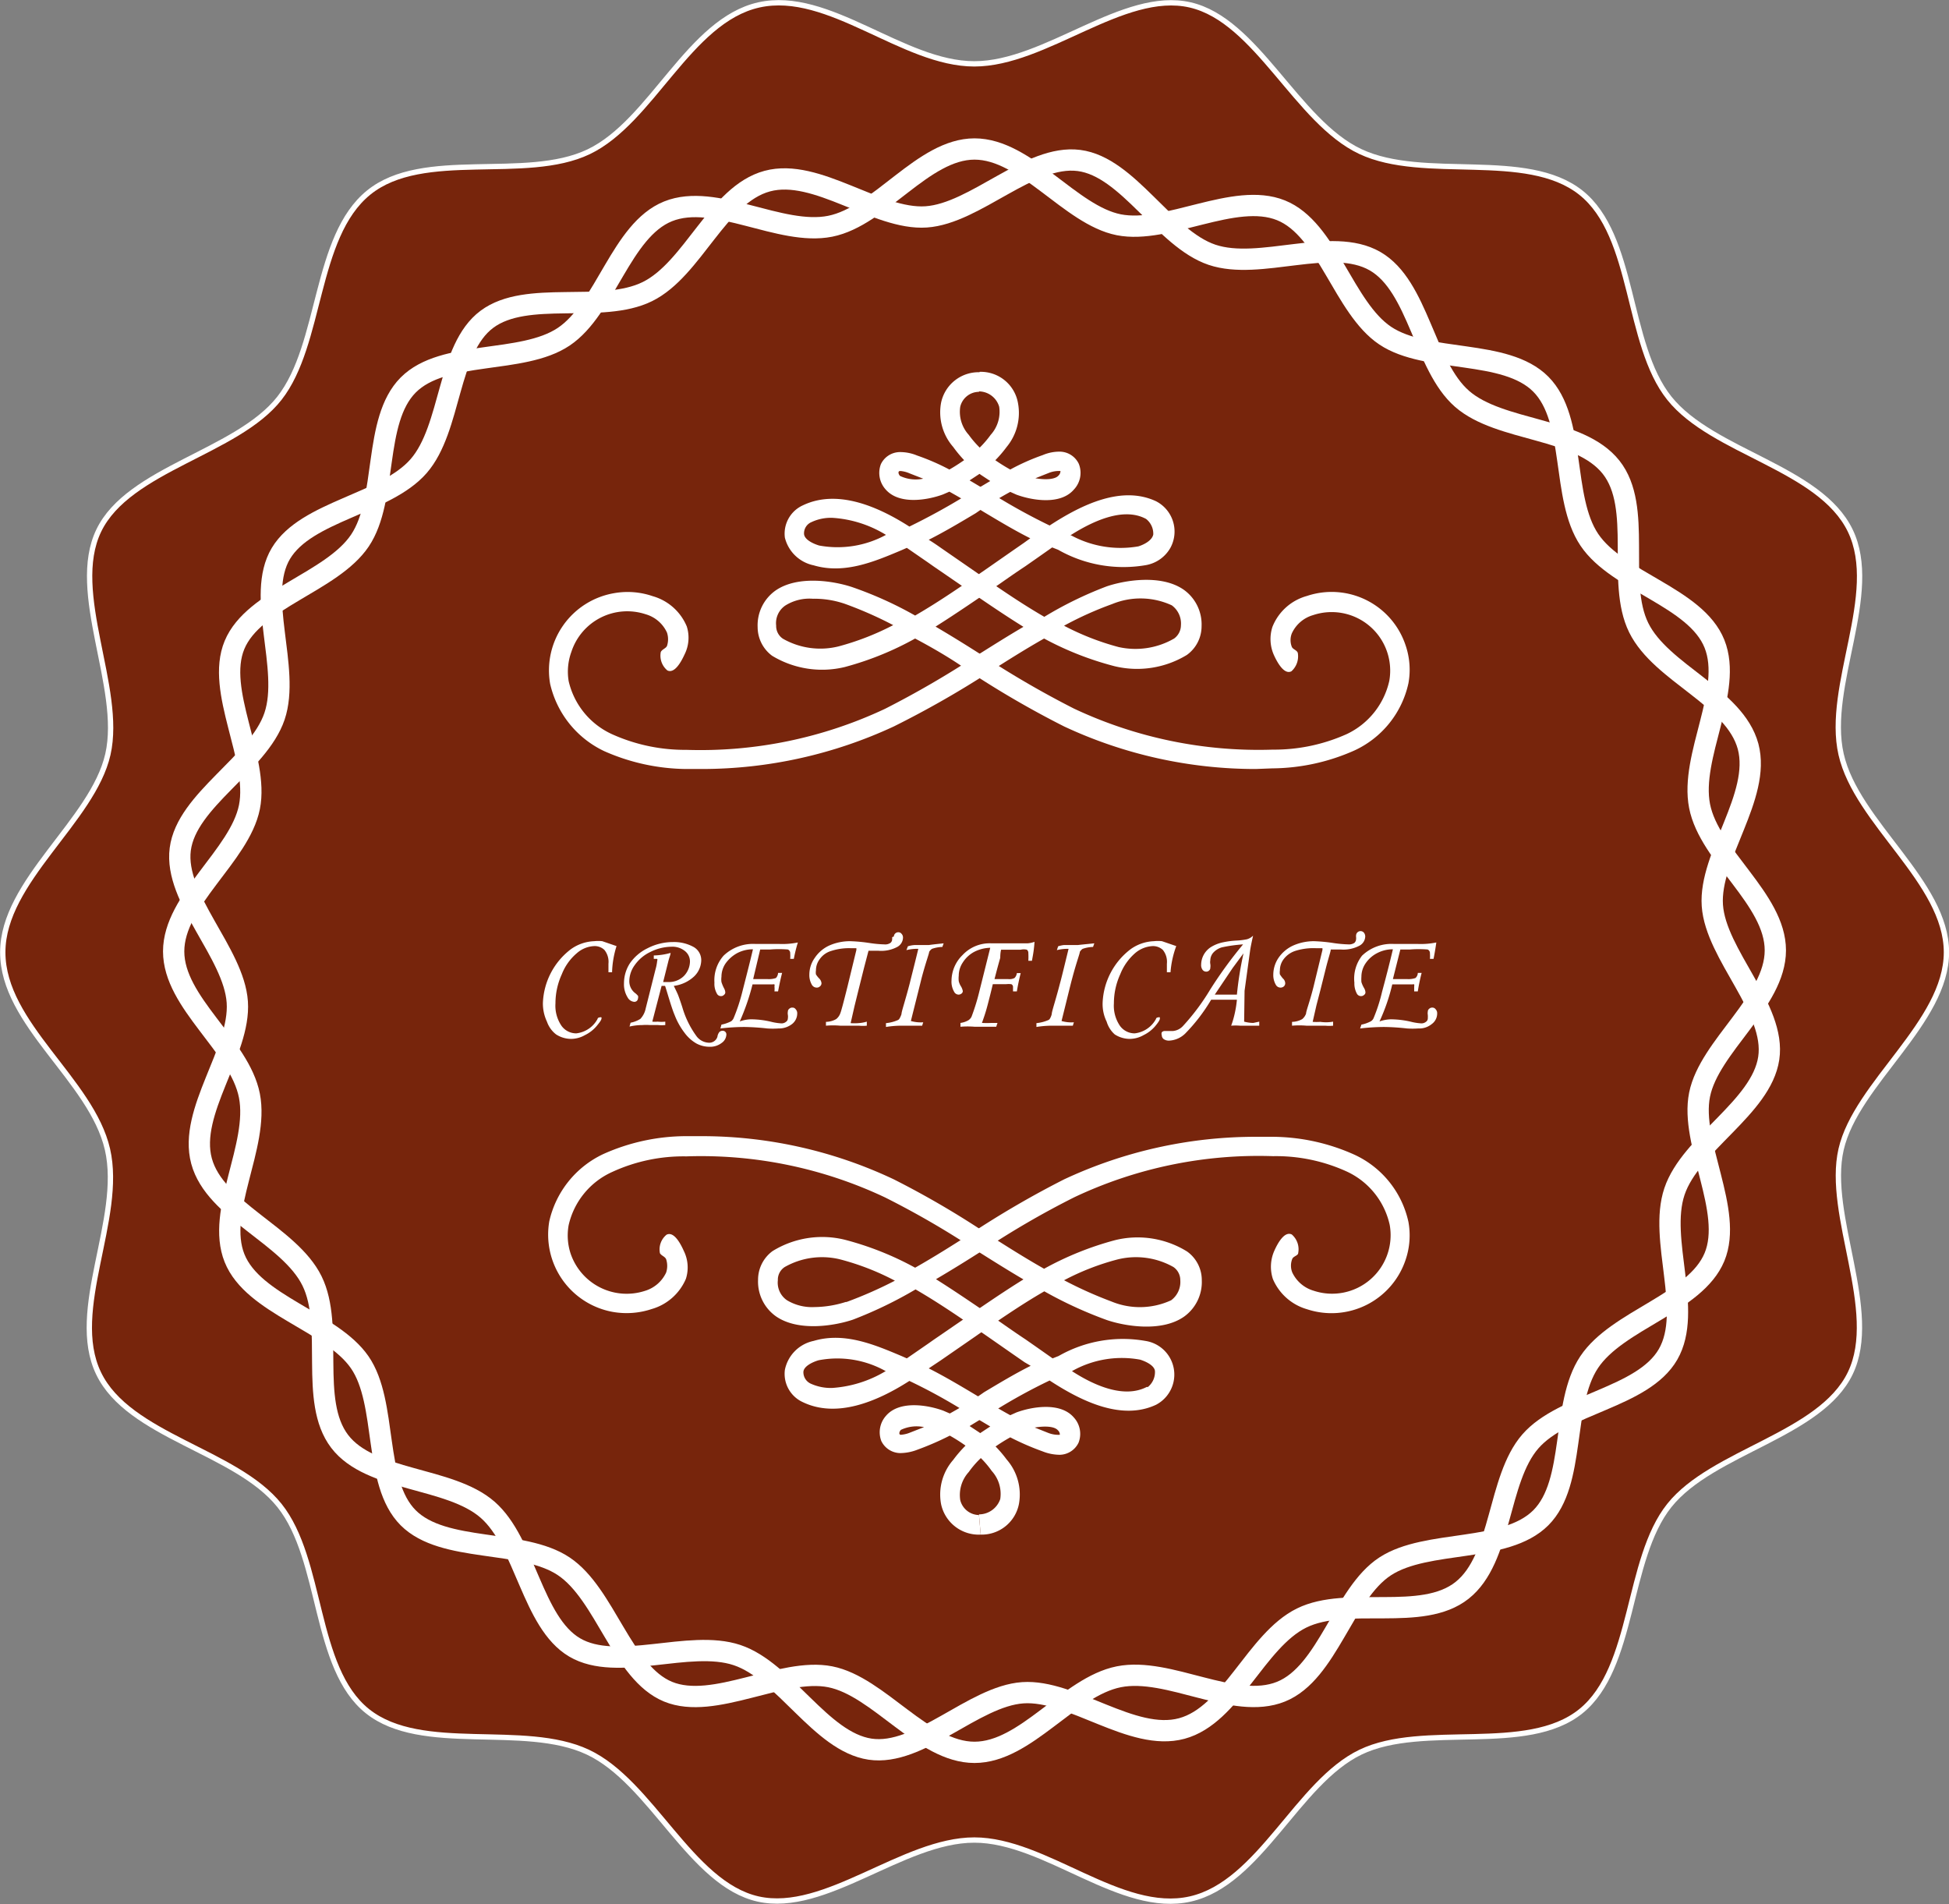 <svg xmlns="http://www.w3.org/2000/svg" viewBox="0 0 91.58 89.47"><rect x="0" y="0" width="91.58" height="89.47" fill="#808080" stroke="none"/><defs><style>.cls-1{fill:#77250c;stroke-width:0.25px;}.cls-1,.cls-4{stroke:#fff;stroke-miterlimit:10;}.cls-2{isolation:isolate;}.cls-3{fill:#fff;}.cls-4{fill:none;}</style></defs><title>Asset 3</title><g id="Layer_2" data-name="Layer 2"><g id="Layer_1-2" data-name="Layer 1"><path class="cls-1" d="M.13,44.74c0-3.35,4.23-6.17,4.94-9.3s-1.83-7.6-.43-10.51,6.49-3.67,8.49-6.22,1.63-7.58,4.19-9.66,7.37-.5,10.34-1.92,4.72-6.17,8-6.9S42.42,3,45.78,3s7-3.49,10.14-2.77,5,5.48,8,6.89,7.8-.1,10.36,1.93,2.12,7.11,4.16,9.66,7.07,3.26,8.5,6.22-1.16,7.29-.43,10.51,4.95,6,4.95,9.3S87.22,50.9,86.51,54s1.84,7.6.43,10.52-6.47,3.67-8.5,6.21-1.62,7.62-4.16,9.67-7.39.5-10.35,1.92-4.73,6.16-8,6.9-6.8-2.77-10.15-2.77-7,3.48-10.16,2.77-5-5.49-8-6.9-7.8.11-10.35-1.92-2.09-7.11-4.14-9.67-7.08-3.25-8.5-6.21S5.8,57.26,5.05,54,.13,48.13.13,44.74Z"/><g class="cls-2"><path class="cls-3" d="M28.76,45.68h-.17c0-.17,0-.3,0-.4a.89.89,0,0,0-.19-.65.66.66,0,0,0-.48-.18,1.32,1.32,0,0,0-.8.32,2.48,2.48,0,0,0-.72,1,3.29,3.29,0,0,0-.3,1.37,1.68,1.68,0,0,0,.28,1.05.85.85,0,0,0,.7.36,1.3,1.3,0,0,0,1-.68c0-.05.07-.07.1-.07a.11.11,0,0,1,.08,0,.07.07,0,0,1,0,.06c0,.06-.08.17-.22.34a1.67,1.67,0,0,1-.55.43,1.33,1.33,0,0,1-.65.18,1.31,1.31,0,0,1-.71-.21A1.29,1.29,0,0,1,25.7,48a2,2,0,0,1-.19-.88,3.33,3.33,0,0,1,1.31-2.52,2,2,0,0,1,1.1-.38,1.64,1.64,0,0,1,.38,0l.67.23A4.49,4.49,0,0,0,28.76,45.68Z"/><path class="cls-3" d="M31.09,46.31,30.65,48a1.29,1.29,0,0,0,.25,0,1.71,1.71,0,0,0,.36,0l0,.16a1.77,1.77,0,0,1-.34,0l-.38,0a2.43,2.43,0,0,0-.36,0,2.77,2.77,0,0,0-.6.07l.05-.18a1.34,1.34,0,0,0,.46-.18,1,1,0,0,0,.25-.49l.46-1.83a2.26,2.26,0,0,0,.08-.41.1.1,0,0,0,0-.09s-.08,0-.16,0l0-.16a3.16,3.16,0,0,0,.79-.12c0,.08-.06.21-.1.37l-.25,1,.27,0a1,1,0,0,0,.7-.28,1,1,0,0,0,.29-.68.62.62,0,0,0-.24-.5.93.93,0,0,0-.63-.2,2.28,2.28,0,0,0-1,.25,1.88,1.88,0,0,0-.73.62,1.3,1.3,0,0,0-.25.76.7.7,0,0,0,.25.53.8.8,0,0,1,.16.15.23.23,0,0,1,0,.11.21.21,0,0,1-.05.12.18.18,0,0,1-.12.05.39.39,0,0,1-.32-.21,1.16,1.16,0,0,1-.17-.66,1.73,1.73,0,0,1,.27-.93,2.14,2.14,0,0,1,.84-.72,2.61,2.61,0,0,1,1.19-.29,1.91,1.91,0,0,1,.95.22.71.71,0,0,1,.38.65,1.08,1.08,0,0,1-.34.75,1.72,1.72,0,0,1-.95.44c.1.2.16.33.19.4s.12.32.21.6a4.37,4.37,0,0,0,.68,1.38.76.76,0,0,0,.56.29.4.4,0,0,0,.41-.28.46.46,0,0,1,.09-.22.2.2,0,0,1,.14-.06.17.17,0,0,1,.19.19.5.5,0,0,1-.22.38.88.88,0,0,1-.57.18,1.31,1.31,0,0,1-.61-.15,1.82,1.82,0,0,1-.56-.5,3.35,3.35,0,0,1-.47-.84c-.07-.16-.17-.46-.3-.89q-.12-.4-.15-.48h-.16Z"/><path class="cls-3" d="M37.3,45.05h-.17a1.58,1.58,0,0,0,0-.26.18.18,0,0,0-.11-.18,5,5,0,0,0-.83,0h-.47L35.39,46h.67a1,1,0,0,0,.4-.05.38.38,0,0,0,.1-.24h.19c-.07.27-.13.55-.19.87h-.17a1.15,1.15,0,0,0,0-.24.16.16,0,0,0,0-.09.19.19,0,0,0-.09,0l-.27,0h-.67a10.68,10.68,0,0,1-.6,1.74,1.63,1.63,0,0,1,.53-.1,4.11,4.11,0,0,1,1,.13,2.6,2.6,0,0,0,.41.06.32.32,0,0,0,.23-.07.19.19,0,0,0,.09-.16.54.54,0,0,0,0-.17.4.4,0,0,1,0-.15.16.16,0,0,1,.06-.13.2.2,0,0,1,.15-.06.18.18,0,0,1,.16.08.27.27,0,0,1,.07.2.63.63,0,0,1-.24.49,1,1,0,0,1-.64.21,3.79,3.79,0,0,1-.53,0,10.7,10.7,0,0,0-1.07-.07,9.74,9.74,0,0,0-1.13.07l.05-.18a1.75,1.75,0,0,0,.46-.16.4.4,0,0,0,.11-.14,8.64,8.64,0,0,0,.41-1.24c.16-.63.33-1.28.5-2a1.59,1.59,0,0,0-.74.18,1.63,1.63,0,0,0-.55.49,1.12,1.12,0,0,0-.19.62.9.9,0,0,0,0,.25,1.8,1.8,0,0,0,.12.29.45.45,0,0,1,.06.19.14.14,0,0,1-.06.12.18.18,0,0,1-.14.06.21.21,0,0,1-.2-.13.91.91,0,0,1-.11-.5A1.74,1.74,0,0,1,34,44.9a2,2,0,0,1,1.51-.55h1.12a3.61,3.61,0,0,0,.86-.07C37.38,44.64,37.33,44.9,37.3,45.05Z"/><path class="cls-3" d="M40.73,48l0,.19a1.87,1.87,0,0,1-.37,0l-.45,0h-.43a3.85,3.85,0,0,0-.67,0l0-.18a1,1,0,0,0,.48-.13.61.61,0,0,0,.19-.26c.05-.12.16-.54.34-1.26l.42-1.73,0-.08H40a2.71,2.71,0,0,0-.95.13,1,1,0,0,0-.53.38.87.87,0,0,0-.18.53.58.58,0,0,0,0,.19,1.15,1.15,0,0,0,.15.19.35.35,0,0,1,.11.22.18.18,0,0,1-.07.15.2.2,0,0,1-.15.06.26.26,0,0,1-.23-.13.91.91,0,0,1-.12-.49,1.35,1.35,0,0,1,.25-.77,1.65,1.65,0,0,1,.67-.58,2.4,2.4,0,0,1,1-.21,7.6,7.6,0,0,1,.94.09,5.58,5.58,0,0,0,.66.06.44.44,0,0,0,.29-.07.22.22,0,0,0,.08-.18.34.34,0,0,0,0-.09A.78.78,0,0,0,42,44a.21.21,0,0,1,.2-.2.19.19,0,0,1,.16.07.25.25,0,0,1,.07.19.51.51,0,0,1-.27.43,1.61,1.61,0,0,1-.88.18l-.47,0-.21.8-.28,1.12-.17.69-.18.79a2.43,2.43,0,0,0,.36,0A1.77,1.77,0,0,0,40.73,48Z"/><path class="cls-3" d="M44.34,44.32l-.06.17a1.62,1.62,0,0,0-.49.09.44.44,0,0,0-.13.14c0,.08-.16.49-.36,1.25-.06.25-.23.92-.5,2a1.7,1.7,0,0,0,.58.06l-.05.16-.42,0h-.52a4.42,4.42,0,0,0-.76.06l0-.18a1.8,1.8,0,0,0,.55-.14.18.18,0,0,0,.07-.05.92.92,0,0,0,.11-.24c0-.12.17-.6.39-1.45.06-.25.2-.79.4-1.61a2,2,0,0,0-.56.06l.07-.18A1.26,1.26,0,0,1,43,44.4l.65,0C43.93,44.36,44.17,44.34,44.34,44.32Z"/><path class="cls-3" d="M48.49,45.14h-.17a3.44,3.44,0,0,0,0-.36.19.19,0,0,0-.07-.16.62.62,0,0,0-.29,0h-.92S47,44.75,47,45c-.12.42-.21.77-.27,1h.64a.53.53,0,0,0,.3-.05.4.4,0,0,0,.11-.23h.18c-.07.28-.13.56-.18.86h-.18c0-.12,0-.2,0-.22a.14.14,0,0,0-.08-.12,1.07,1.07,0,0,0-.25,0h-.62c-.07.3-.15.62-.25,1s-.19.62-.26.82a4.3,4.3,0,0,0,.46,0l.27,0-.06.18h-.18l-.45,0h-.38a4,4,0,0,0-.67,0l0-.18a1,1,0,0,0,.38-.13.43.43,0,0,0,.14-.16,10.14,10.14,0,0,0,.38-1.24l.5-2a1.72,1.72,0,0,0-.77.2,1.44,1.44,0,0,0-.52.49,1.12,1.12,0,0,0-.19.62,1.15,1.15,0,0,0,0,.26.84.84,0,0,0,.09.22.67.67,0,0,1,.1.24.14.14,0,0,1-.06.12.22.22,0,0,1-.14.05.24.24,0,0,1-.21-.14.93.93,0,0,1-.12-.52,1.7,1.7,0,0,1,.52-1.2,1.74,1.74,0,0,1,1.35-.55h1.25l.46,0a1.31,1.31,0,0,0,.32-.07C48.58,44.72,48.51,45,48.49,45.14Z"/><path class="cls-3" d="M51.42,44.32l-.06.17a1.62,1.62,0,0,0-.49.09.44.44,0,0,0-.13.14c0,.08-.16.49-.36,1.25-.07.25-.23.92-.5,2a1.67,1.67,0,0,0,.58.06l-.05.16-.42,0h-.53a4.51,4.51,0,0,0-.76.06l0-.18a1.89,1.89,0,0,0,.55-.14.18.18,0,0,0,.07-.05.71.71,0,0,0,.1-.24c0-.12.17-.6.39-1.45.07-.25.2-.79.4-1.61a2,2,0,0,0-.55.06l.06-.18A1.37,1.37,0,0,1,50,44.4l.65,0C51,44.36,51.25,44.34,51.42,44.32Z"/><path class="cls-3" d="M55,45.68h-.17c0-.17,0-.3,0-.4a.89.89,0,0,0-.19-.65.68.68,0,0,0-.48-.18,1.37,1.37,0,0,0-.81.32,2.56,2.56,0,0,0-.71,1,3.29,3.29,0,0,0-.3,1.37,1.68,1.68,0,0,0,.28,1.05.85.85,0,0,0,.7.36,1.3,1.3,0,0,0,1-.68c0-.05.07-.07.1-.07a.11.11,0,0,1,.08,0s0,0,0,.06-.07.17-.21.34a1.67,1.67,0,0,1-.55.43,1.33,1.33,0,0,1-.65.18,1.31,1.31,0,0,1-.71-.21A1.29,1.29,0,0,1,52,48a1.87,1.87,0,0,1-.19-.88,3.33,3.33,0,0,1,1.31-2.52,2,2,0,0,1,1.1-.38,1.64,1.64,0,0,1,.38,0l.67.23A4.49,4.49,0,0,0,55,45.68Z"/><path class="cls-3" d="M59.17,48l0,.19h-.21l-.31,0-.38,0a2.61,2.61,0,0,0-.42,0,4.26,4.26,0,0,0,.16-.54,5,5,0,0,0,.11-.68H56.91a8.28,8.28,0,0,1-1.22,1.59,1.16,1.16,0,0,1-.73.33.43.43,0,0,1-.28-.07.23.23,0,0,1-.09-.18.2.2,0,0,1,0-.14.18.18,0,0,1,.14-.06l.12,0,.26,0a.73.73,0,0,0,.48-.24,10.45,10.45,0,0,0,1.27-1.7,20.16,20.16,0,0,1,1.55-2.13,6.81,6.81,0,0,0-1,.14.88.88,0,0,0-.41.26.56.56,0,0,0-.13.35.45.45,0,0,0,0,.17.54.54,0,0,1,0,.18.15.15,0,0,1-.05.12.18.18,0,0,1-.14.06.21.21,0,0,1-.17-.08.37.37,0,0,1-.07-.25,1,1,0,0,1,.12-.46,1,1,0,0,1,.35-.37,1.74,1.74,0,0,1,.57-.22,4,4,0,0,1,.62-.08,3.23,3.23,0,0,0,.49-.06.67.67,0,0,0,.29-.17c-.06.27-.11.5-.14.7l-.26,1.89L58.46,48a1.77,1.77,0,0,0,.43.06Zm-1.05-1.27a16.45,16.45,0,0,1,.31-1.94l-.51.69-.84,1.25h1Z"/><path class="cls-3" d="M62.64,48l0,.19a2,2,0,0,1-.37,0l-.46,0h-.42a4,4,0,0,0-.68,0l0-.18a1,1,0,0,0,.48-.13.6.6,0,0,0,.18-.26c0-.12.17-.54.35-1.26l.42-1.73,0-.08h-.29a2.81,2.81,0,0,0-1,.13,1.12,1.12,0,0,0-.53.38.87.87,0,0,0-.18.53.58.58,0,0,0,0,.19,1.67,1.67,0,0,0,.14.19.31.31,0,0,1,.11.22.2.2,0,0,1-.06.15.23.23,0,0,1-.16.06.25.25,0,0,1-.22-.13.91.91,0,0,1-.12-.49,1.42,1.42,0,0,1,.24-.77,1.68,1.68,0,0,1,.68-.58,2.4,2.4,0,0,1,1-.21,7.65,7.65,0,0,1,.93.09,5.89,5.89,0,0,0,.67.06.46.46,0,0,0,.29-.07.25.25,0,0,0,.08-.18.34.34,0,0,0,0-.09.39.39,0,0,1,0-.09.21.21,0,0,1,.36-.13.29.29,0,0,1,.07.19.51.51,0,0,1-.27.43,1.61,1.61,0,0,1-.88.18l-.47,0c0,.08-.09.34-.21.8l-.28,1.12-.18.69-.18.79a2.57,2.57,0,0,0,.36,0A1.85,1.85,0,0,0,62.64,48Z"/><path class="cls-3" d="M67.36,45.05h-.17a1.58,1.58,0,0,0,0-.26.18.18,0,0,0-.11-.18,5.12,5.12,0,0,0-.83,0H65.8L65.45,46h.67a1,1,0,0,0,.39-.05.33.33,0,0,0,.11-.24h.18a8.85,8.85,0,0,0-.18.87h-.17c0-.1,0-.18,0-.24a.21.21,0,0,0,0-.09.12.12,0,0,0-.08,0l-.28,0h-.67a9.05,9.05,0,0,1-.6,1.74,1.73,1.73,0,0,1,.54-.1,4.25,4.25,0,0,1,1,.13,2.6,2.6,0,0,0,.41.06.33.33,0,0,0,.23-.07.19.19,0,0,0,.09-.16,1.2,1.2,0,0,0,0-.17.4.4,0,0,1,0-.15.16.16,0,0,1,.06-.13.2.2,0,0,1,.14-.06.19.19,0,0,1,.17.08.27.27,0,0,1,.07.2.61.61,0,0,1-.25.49.93.93,0,0,1-.64.21,3.89,3.89,0,0,1-.53,0,10.36,10.36,0,0,0-1.07-.07,10,10,0,0,0-1.13.07l.06-.18a1.62,1.62,0,0,0,.45-.16.33.33,0,0,0,.12-.14,7.79,7.79,0,0,0,.4-1.24c.17-.63.34-1.28.51-2a1.59,1.59,0,0,0-.74.18,1.46,1.46,0,0,0-.55.49,1.12,1.12,0,0,0-.19.62,1.69,1.69,0,0,0,0,.25,1.31,1.31,0,0,0,.13.29.45.45,0,0,1,.06.19.14.14,0,0,1-.06.12.2.2,0,0,1-.15.06.22.22,0,0,1-.2-.13,1,1,0,0,1-.11-.5A1.75,1.75,0,0,1,64,44.9a2,2,0,0,1,1.51-.55h1.12a3.66,3.66,0,0,0,.86-.07C67.44,44.64,67.39,44.9,67.36,45.05Z"/></g><path class="cls-3" d="M59,36.13a21.22,21.22,0,0,1-9-2,44.64,44.64,0,0,1-4.39-2.54C44.79,31,43.92,30.49,43,30a14.45,14.45,0,0,1-3.31,1.34,4.53,4.53,0,0,1-3.41-.53,1.68,1.68,0,0,1-.68-1.35,2,2,0,0,1,.82-1.7c1.08-.77,2.85-.44,3.64-.17A17.75,17.75,0,0,1,43,28.92c1.16-.67,2.28-1.45,3.38-2.21l1.22-.85.52-.36.29-.21c-.74-.37-1.47-.81-2.19-1.24-.52-.32-1.07-.65-1.61-.95l-.3.13c-.7.26-2.06.51-2.7-.24a1.16,1.16,0,0,1-.22-1.18,1,1,0,0,1,.88-.57,2.07,2.07,0,0,1,.82.16,10.74,10.74,0,0,1,1.52.66c.3-.17.58-.36.85-.55a4.66,4.66,0,0,0,1.09-1.08,1.61,1.61,0,0,0,.4-1.32,1,1,0,0,0-1-.72l.08-.92a1.77,1.77,0,0,1,1.8,1.45A2.51,2.51,0,0,1,47.3,21,5.85,5.85,0,0,1,46,22.28l-.44.29,1.16.69a28.53,28.53,0,0,0,2.6,1.43c1.53-1,3.4-1.89,5-1.14A1.6,1.6,0,0,1,55,25.73a1.65,1.65,0,0,1-1.15.82,6.2,6.2,0,0,1-4.13-.72l-.28-.11-.74.52-.53.37c-.41.27-.81.55-1.21.83-1,.68-2,1.37-3,2,.75.44,1.49.9,2.21,1.36a44.71,44.71,0,0,0,4.29,2.49,20.36,20.36,0,0,0,9.34,1.93,8.33,8.33,0,0,0,3.48-.73,3.64,3.64,0,0,0,2-2.5,2.75,2.75,0,0,0-3.58-3.09,1.58,1.58,0,0,0-1,.86.86.86,0,0,0,0,.63c.05.12.23.15.28.28a.94.94,0,0,1-.3.87c-.34.17-.66-.41-.82-.76a1.85,1.85,0,0,1-.07-1.33A2.44,2.44,0,0,1,61.41,28a3.66,3.66,0,0,1,4.64,2.33,3.54,3.54,0,0,1,.13,1.77,4.54,4.54,0,0,1-2.54,3.16,9.64,9.64,0,0,1-3.86.84Zm-20.82-8a2.13,2.13,0,0,0-1.28.32,1,1,0,0,0-.43.94.72.72,0,0,0,.32.62,3.55,3.55,0,0,0,2.61.36,12.56,12.56,0,0,0,2.57-1,18.21,18.21,0,0,0-2.27-1A4.43,4.43,0,0,0,38.22,28.13Zm12.11-3a4.87,4.87,0,0,0,3.2.54c.29-.09.65-.29.7-.56a.88.88,0,0,0-.34-.73C52.87,23.85,51.53,24.37,50.33,25.13Zm-8-3h0c-.1,0-.09.13,0,.23a1.72,1.72,0,0,0,1.09.13l-.64-.25A1.41,1.41,0,0,0,42.33,22.13Z"/><path class="cls-3" d="M33,36.13h-.75a9.71,9.71,0,0,1-3.86-.84,4.64,4.64,0,0,1-2.54-3.16,3.68,3.68,0,0,1,3-4.26,3.63,3.63,0,0,1,1.82.14,2.46,2.46,0,0,1,1.6,1.42,1.75,1.75,0,0,1-.1,1.31c-.16.35-.47.92-.81.76a.9.9,0,0,1-.31-.87c.07-.13.23-.16.29-.28a1,1,0,0,0,0-.63,1.58,1.58,0,0,0-1-.86,2.76,2.76,0,0,0-3.49,1.76A2.72,2.72,0,0,0,26.72,32a3.64,3.64,0,0,0,2.05,2.5,8.33,8.33,0,0,0,3.48.73,20.36,20.36,0,0,0,9.34-1.93,44.71,44.71,0,0,0,4.29-2.49c.73-.46,1.46-.92,2.21-1.36-1-.62-2-1.31-3-2l-1.21-.83-.27-.19-1-.69-.25.11c-1.26.53-2.68,1.14-4.13.71a1.76,1.76,0,0,1-1.35-1.3,1.46,1.46,0,0,1,.85-1.52c1.57-.75,3.44,0,5,1,.9-.44,1.78-.92,2.64-1.45l1.16-.69-.44-.29A5.85,5.85,0,0,1,44.79,21a2.47,2.47,0,0,1-.57-2.08,1.8,1.8,0,0,1,1.86-1.43l-.08.92a.91.91,0,0,0-.88.7,1.61,1.61,0,0,0,.4,1.32,4.66,4.66,0,0,0,1.09,1.08,8.39,8.39,0,0,0,.86.55A10.27,10.27,0,0,1,49,21.38a2,2,0,0,1,.81-.16,1,1,0,0,1,.88.57A1.14,1.14,0,0,1,50.46,23c-.64.75-2,.5-2.7.24l-.29-.13c-.55.3-1.09.63-1.62,1-.72.43-1.46.87-2.21,1.25.21.13.4.26.57.38l.26.18,1.23.85c1.09.76,2.21,1.54,3.37,2.21A17.75,17.75,0,0,1,52,27.55c.79-.27,2.56-.6,3.64.17a2,2,0,0,1,.82,1.7,1.66,1.66,0,0,1-.69,1.35,4.5,4.5,0,0,1-3.4.53A14.71,14.71,0,0,1,49.06,30c-.9.51-1.77,1.06-2.63,1.61A45.84,45.84,0,0,1,42,34.13,21.4,21.4,0,0,1,33,36.13ZM50,29.4a12.26,12.26,0,0,0,2.56,1A3.63,3.63,0,0,0,55.17,30a.78.78,0,0,0,.32-.62,1.06,1.06,0,0,0-.43-.94,3.5,3.5,0,0,0-2.8-.06,16.34,16.34,0,0,0-2.23,1ZM39.13,24.33a2.14,2.14,0,0,0-1,.2.57.57,0,0,0-.35.54c0,.27.41.47.71.56a4.75,4.75,0,0,0,3.14-.5A5.46,5.46,0,0,0,39.13,24.33Zm9.52-1.86c.47.08.93.06,1.09-.13a.3.3,0,0,0,.09-.21,1.28,1.28,0,0,0-.55.09Z"/><path class="cls-3" d="M59.78,53.41a9.47,9.47,0,0,1,3.86.84,4.54,4.54,0,0,1,2.54,3.16,3.55,3.55,0,0,1-.13,1.77,3.67,3.67,0,0,1-4.64,2.33,2.49,2.49,0,0,1-1.6-1.42,1.85,1.85,0,0,1,.07-1.33c.16-.36.48-.93.82-.76a.92.92,0,0,1,.3.87c0,.12-.23.15-.28.28a.86.86,0,0,0,0,.63,1.61,1.61,0,0,0,1,.86,2.75,2.75,0,0,0,3.58-3.09,3.62,3.62,0,0,0-2-2.5,8,8,0,0,0-3.48-.73,20.23,20.23,0,0,0-9.34,1.93,40.87,40.87,0,0,0-4.29,2.49c-.72.46-1.46.92-2.21,1.36,1,.63,2,1.32,3,2,.4.28.8.56,1.21.83l.53.37.74.52.28-.11A6.09,6.09,0,0,1,53.82,63a1.6,1.6,0,0,1,.5,3c-1.6.75-3.47-.14-5-1.14a26.29,26.29,0,0,0-2.6,1.43L45.56,67l.44.29a5.85,5.85,0,0,1,1.3,1.28,2.5,2.5,0,0,1,.58,2.08,1.78,1.78,0,0,1-1.8,1.45L46,71.15a1.06,1.06,0,0,0,1-.72,1.6,1.6,0,0,0-.4-1.32A4.47,4.47,0,0,0,45.48,68a8.24,8.24,0,0,0-.85-.55,13.68,13.68,0,0,1-1.52.66,2.26,2.26,0,0,1-.82.16,1,1,0,0,1-.88-.57,1.16,1.16,0,0,1,.22-1.18c.64-.75,2-.5,2.7-.24l.3.13c.54-.3,1.09-.63,1.61-1,.72-.43,1.45-.87,2.19-1.24L48.14,64l-.52-.36-1.22-.85c-1.1-.76-2.22-1.54-3.38-2.21A19.55,19.55,0,0,1,40.08,62c-.79.27-2.56.6-3.64-.17a2,2,0,0,1-.82-1.7,1.67,1.67,0,0,1,.68-1.35,4.44,4.44,0,0,1,3.41-.53A14.45,14.45,0,0,1,43,59.56c.9-.51,1.77-1.06,2.63-1.61A44.64,44.64,0,0,1,50,55.41a21.22,21.22,0,0,1,9-2Zm-20,7.76a19.81,19.81,0,0,0,2.27-1,12,12,0,0,0-2.57-1,3.55,3.55,0,0,0-2.61.36.71.71,0,0,0-.32.62,1,1,0,0,0,.43.94,2.28,2.28,0,0,0,1.28.32A5,5,0,0,0,39.74,61.17Zm14.15,4a.9.9,0,0,0,.34-.73c0-.27-.41-.47-.7-.56a4.75,4.75,0,0,0-3.2.54C51.53,65.17,52.87,65.69,53.89,65.16ZM42.78,67.3l.64-.25a1.72,1.72,0,0,0-1.09.13c-.09.1-.1.23,0,.23h0A1.41,1.41,0,0,0,42.78,67.3Z"/><path class="cls-3" d="M42,55.41A42,42,0,0,1,46.43,58c.86.55,1.73,1.1,2.63,1.61a14.71,14.71,0,0,1,3.32-1.34,4.41,4.41,0,0,1,3.4.53,1.65,1.65,0,0,1,.69,1.35,2,2,0,0,1-.82,1.7c-1.08.77-2.85.44-3.64.17a19.55,19.55,0,0,1-2.94-1.35c-1.16.67-2.28,1.45-3.37,2.21l-1.23.85-.26.18-.57.38c.75.38,1.49.82,2.21,1.25.53.32,1.07.65,1.62.95l.29-.13c.7-.26,2.06-.51,2.7.24a1.14,1.14,0,0,1,.22,1.18,1,1,0,0,1-.88.57,2.21,2.21,0,0,1-.81-.16,12.91,12.91,0,0,1-1.52-.66,8.39,8.39,0,0,0-.86.55,4.47,4.47,0,0,0-1.09,1.08,1.6,1.6,0,0,0-.4,1.32.92.92,0,0,0,.88.7l.08.92a1.81,1.81,0,0,1-1.86-1.43,2.47,2.47,0,0,1,.57-2.08,5.85,5.85,0,0,1,1.3-1.28l.44-.29-1.16-.69a26.16,26.16,0,0,0-2.64-1.45c-1.56,1-3.43,1.75-5,1a1.46,1.46,0,0,1-.85-1.52A1.74,1.74,0,0,1,38.23,63c1.45-.43,2.87.18,4.13.71l.25.11,1-.69.27-.19,1.21-.83c1-.69,2-1.38,3-2-.75-.44-1.48-.9-2.21-1.36a40.87,40.87,0,0,0-4.29-2.49,20.23,20.23,0,0,0-9.34-1.93,8,8,0,0,0-3.48.73,3.62,3.62,0,0,0-2.05,2.5,2.73,2.73,0,0,0,.09,1.33,2.78,2.78,0,0,0,3.49,1.76,1.61,1.61,0,0,0,1-.86,1,1,0,0,0,0-.63c-.06-.13-.22-.16-.29-.28a.89.89,0,0,1,.31-.87c.34-.17.65.4.81.76a1.75,1.75,0,0,1,.1,1.31,2.49,2.49,0,0,1-1.6,1.42,3.74,3.74,0,0,1-1.82.14,3.69,3.69,0,0,1-3-4.26,4.61,4.61,0,0,1,2.54-3.16,9.54,9.54,0,0,1,3.86-.84H33A21.1,21.1,0,0,1,42,55.41Zm8,4.74a19.26,19.26,0,0,0,2.23,1,3.5,3.5,0,0,0,2.8-.06,1.07,1.07,0,0,0,.43-.94.75.75,0,0,0-.32-.62,3.58,3.58,0,0,0-2.62-.36,11.73,11.73,0,0,0-2.56,1Zm-8.4,4.26a4.64,4.64,0,0,0-3.14-.5c-.3.09-.71.29-.71.56a.59.59,0,0,0,.35.54,2.27,2.27,0,0,0,1,.2A5.58,5.58,0,0,0,41.63,64.41Zm7.65,2.91a1.28,1.28,0,0,0,.55.09.27.27,0,0,0-.09-.21c-.16-.19-.62-.21-1.09-.13Z"/><path class="cls-4" d="M45.79,7c2.42,0,4.5,3.11,6.78,3.56S58,9,60.19,9.88s2.94,4.58,4.9,5.89,5.64.6,7.31,2.28.95,5.33,2.28,7.31,5,2.69,5.88,4.89-1.16,5.27-.7,7.62,3.56,4.37,3.56,6.78-3.1,4.5-3.56,6.78,1.6,5.46.7,7.63S76,62,74.67,64s-.6,5.64-2.27,7.31-5.34,1-7.31,2.28-2.69,5-4.9,5.89-5.27-1.17-7.62-.7-4.36,3.55-6.78,3.55-4.5-3.1-6.78-3.55-5.46,1.59-7.62.7-2.94-4.58-4.9-5.89-5.64-.61-7.31-2.28S18.23,65.92,16.9,64s-5-2.69-5.88-4.89,1.16-5.27.7-7.63-3.56-4.36-3.56-6.78,3.1-4.49,3.56-6.78-1.6-5.46-.7-7.62,4.57-2.94,5.89-4.9.6-5.63,2.27-7.31,5.34-.95,7.31-2.27,2.69-5,4.9-5.89,5.27,1.17,7.62.7S43.37,7,45.79,7Z"/><path class="cls-4" d="M82.14,35.07c.62,2.34-1.84,5.15-1.68,7.47s3,4.86,2.65,7.18-3.67,4-4.43,6.26.88,5.6-.3,7.65-4.91,2.3-6.47,4.09-1.32,5.5-3.21,7-5.39.24-7.54,1.3-3.3,4.56-5.63,5.19-5.15-1.84-7.47-1.68-4.86,3-7.18,2.65-4-3.67-6.25-4.42S29,78.58,27,77.4s-2.3-4.91-4.09-6.47-5.5-1.31-6.95-3.21-.24-5.39-1.3-7.54-4.56-3.3-5.19-5.63,1.84-5.15,1.68-7.47S8.17,42.22,8.47,39.9s3.67-4,4.43-6.25S12,28,13.2,26s4.91-2.31,6.47-4.1S21,16.4,22.88,15s5.39-.24,7.54-1.3,3.3-4.56,5.63-5.19,5.15,1.84,7.47,1.68,4.86-2.95,7.18-2.65,4,3.67,6.25,4.43,5.61-.88,7.66.3,2.3,4.91,4.09,6.47,5.5,1.32,7,3.21.24,5.39,1.3,7.54S81.51,32.74,82.14,35.07Z"/></g></g></svg>